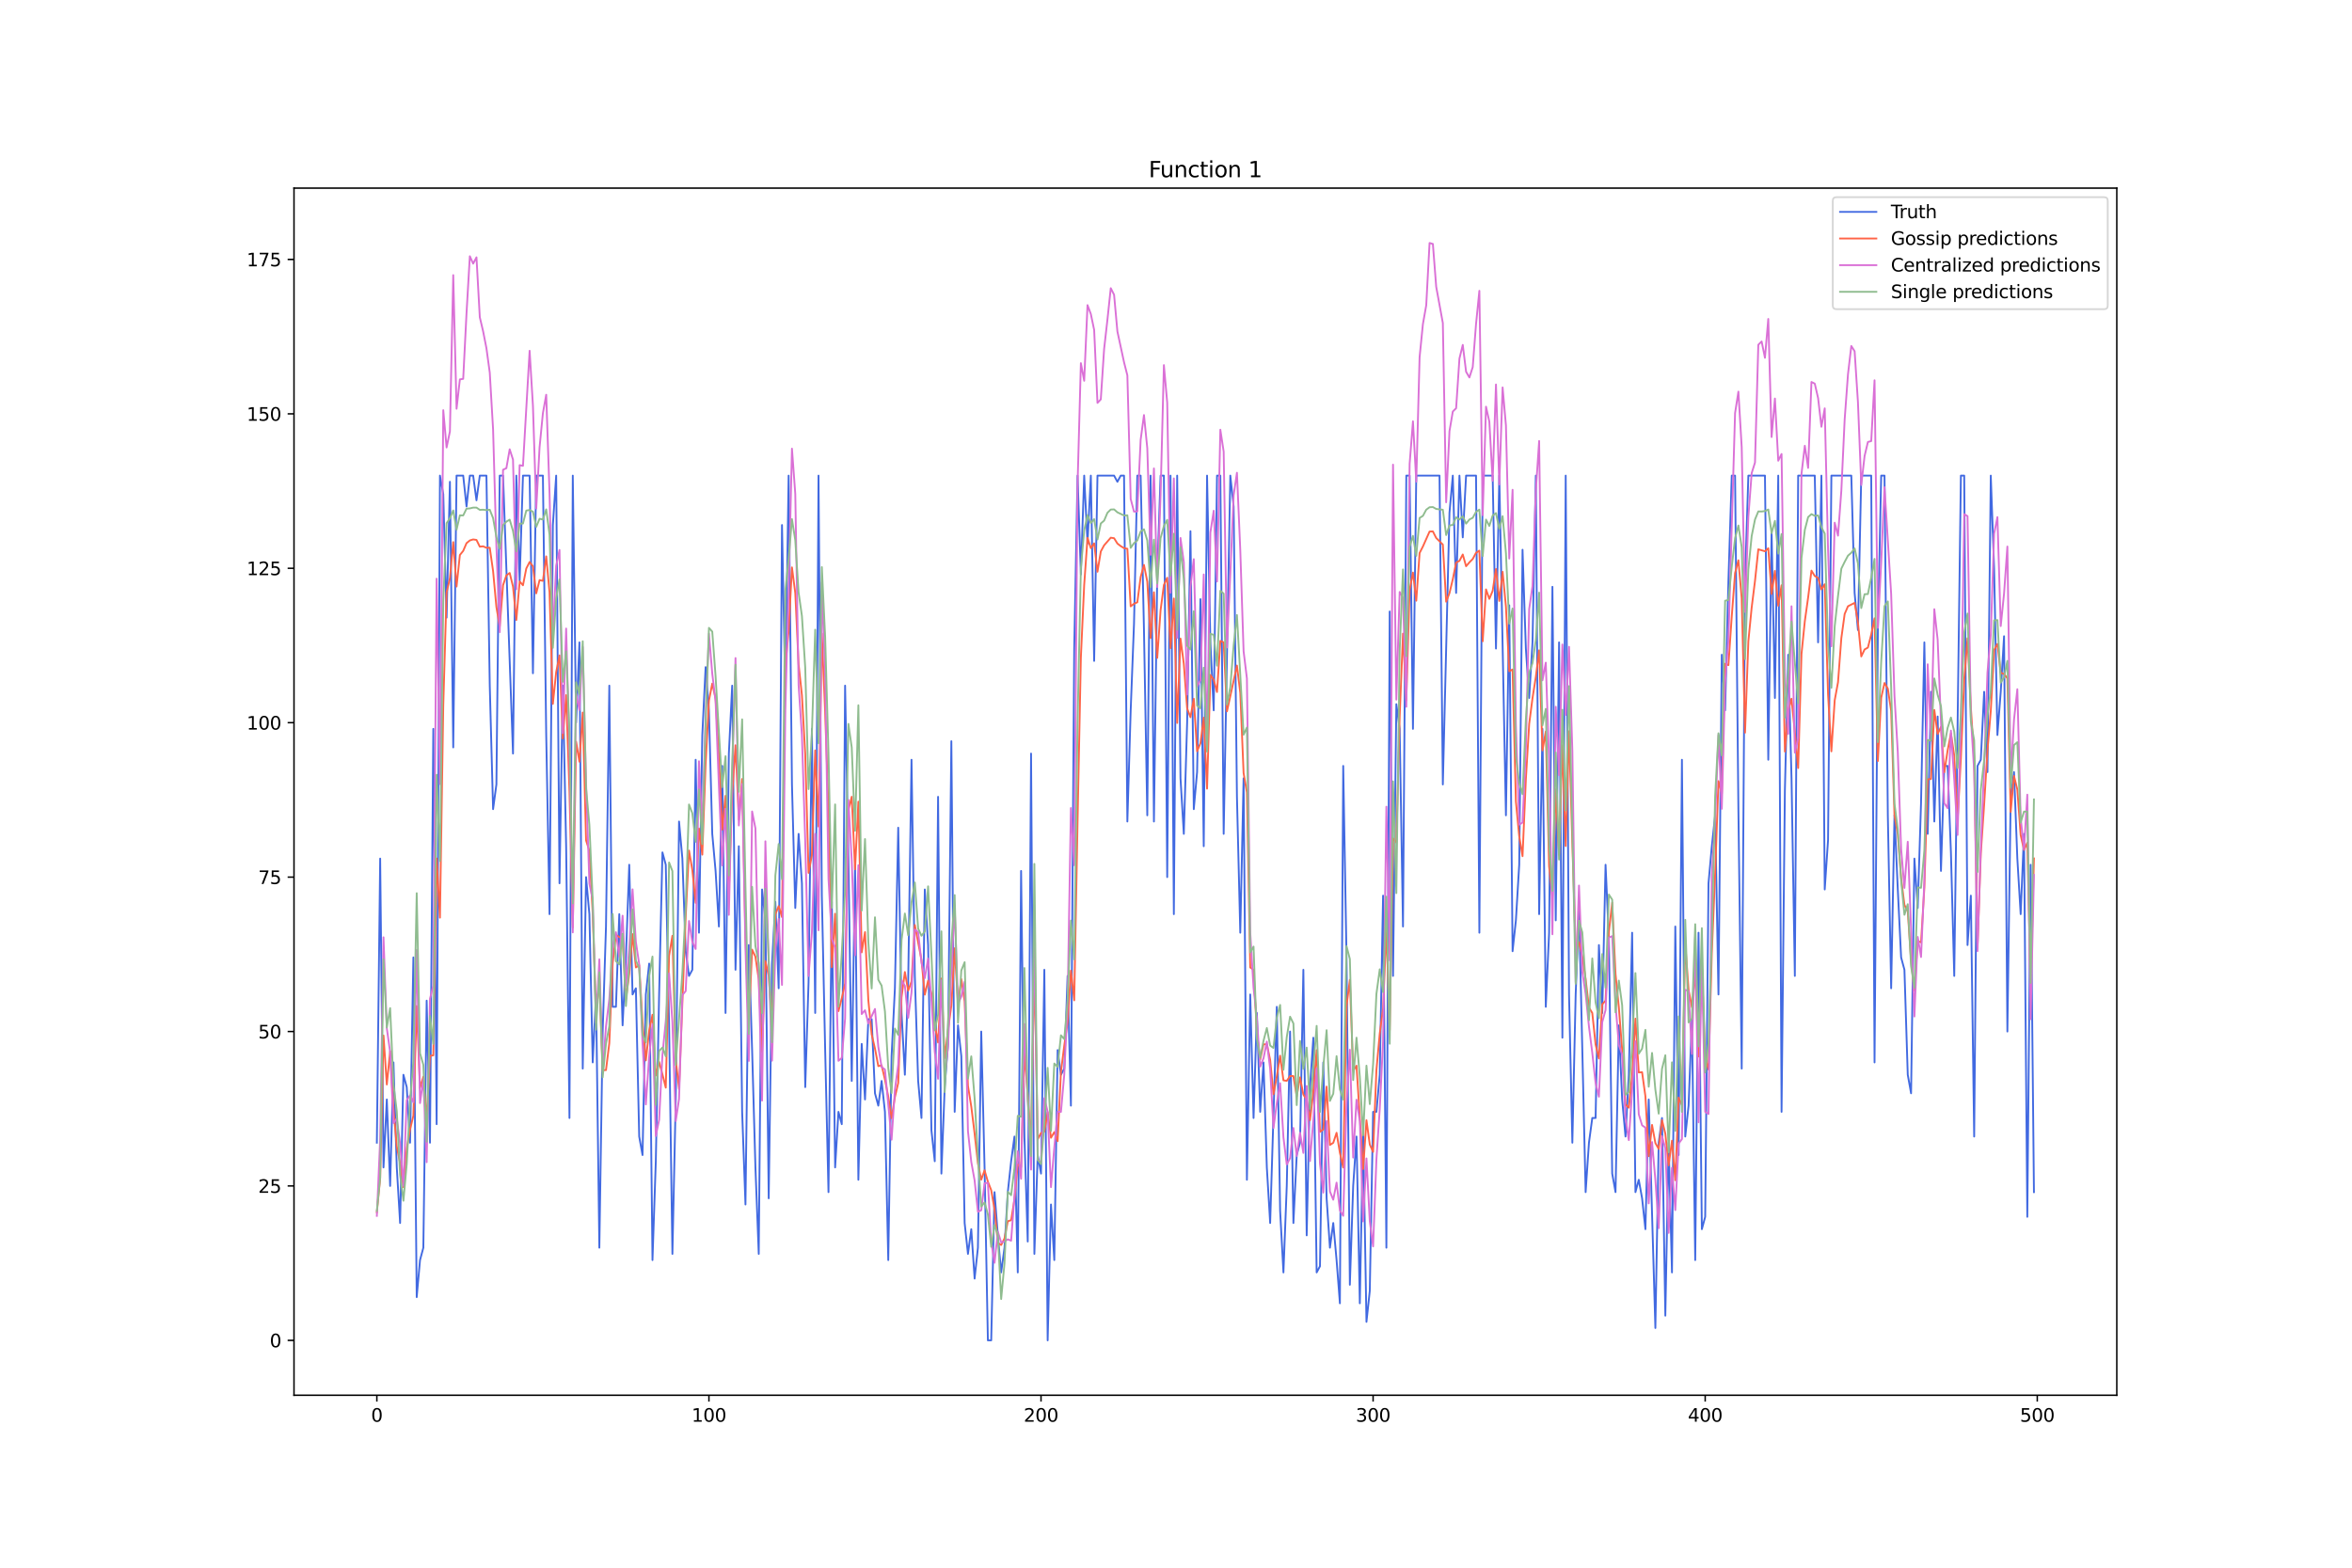 <?xml version="1.0" encoding="utf-8" standalone="no"?>
<!DOCTYPE svg PUBLIC "-//W3C//DTD SVG 1.1//EN"
  "http://www.w3.org/Graphics/SVG/1.1/DTD/svg11.dtd">
<svg xmlns:xlink="http://www.w3.org/1999/xlink" width="1296pt" height="864pt" viewBox="0 0 1296 864" xmlns="http://www.w3.org/2000/svg" version="1.1">
 <defs>
  <style type="text/css">*{stroke-linejoin: round; stroke-linecap: butt}</style>
 </defs>
 <g id="figure_1">
  <g id="patch_1">
   <path d="M 0 864 
L 1296 864 
L 1296 0 
L 0 0 
z
" style="fill: #ffffff"/>
  </g>
  <g id="axes_1">
   <g id="patch_2">
    <path d="M 162 768.96 
L 1166.4 768.96 
L 1166.4 103.68 
L 162 103.68 
z
" style="fill: #ffffff"/>
   </g>
   <g id="matplotlib.axis_1">
    <g id="xtick_1">
     <g id="line2d_1">
      <defs>
       <path id="mbcee544e98" d="M 0 0 
L 0 3.5 
" style="stroke: #000000; stroke-width: 0.8"/>
      </defs>
      <g>
       <use xlink:href="#mbcee544e98" x="207.655" y="768.96" style="stroke: #000000; stroke-width: 0.8"/>
      </g>
     </g>
     <g id="text_1">
      <!-- 0 -->
      <g transform="translate(204.473 783.558) scale(0.1 -0.1)">
       <defs>
        <path id="DejaVuSans-30" d="M 2034 4250 
Q 1547 4250 1301 3770 
Q 1056 3291 1056 2328 
Q 1056 1369 1301 889 
Q 1547 409 2034 409 
Q 2525 409 2770 889 
Q 3016 1369 3016 2328 
Q 3016 3291 2770 3770 
Q 2525 4250 2034 4250 
z
M 2034 4750 
Q 2819 4750 3233 4129 
Q 3647 3509 3647 2328 
Q 3647 1150 3233 529 
Q 2819 -91 2034 -91 
Q 1250 -91 836 529 
Q 422 1150 422 2328 
Q 422 3509 836 4129 
Q 1250 4750 2034 4750 
z
" transform="scale(0.016)"/>
       </defs>
       <use xlink:href="#DejaVuSans-30"/>
      </g>
     </g>
    </g>
    <g id="xtick_2">
     <g id="line2d_2">
      <g>
       <use xlink:href="#mbcee544e98" x="390.639" y="768.96" style="stroke: #000000; stroke-width: 0.8"/>
      </g>
     </g>
     <g id="text_2">
      <!-- 100 -->
      <g transform="translate(381.095 783.558) scale(0.1 -0.1)">
       <defs>
        <path id="DejaVuSans-31" d="M 794 531 
L 1825 531 
L 1825 4091 
L 703 3866 
L 703 4441 
L 1819 4666 
L 2450 4666 
L 2450 531 
L 3481 531 
L 3481 0 
L 794 0 
L 794 531 
z
" transform="scale(0.016)"/>
       </defs>
       <use xlink:href="#DejaVuSans-31"/>
       <use xlink:href="#DejaVuSans-30" x="63.623"/>
       <use xlink:href="#DejaVuSans-30" x="127.246"/>
      </g>
     </g>
    </g>
    <g id="xtick_3">
     <g id="line2d_3">
      <g>
       <use xlink:href="#mbcee544e98" x="573.623" y="768.96" style="stroke: #000000; stroke-width: 0.8"/>
      </g>
     </g>
     <g id="text_3">
      <!-- 200 -->
      <g transform="translate(564.079 783.558) scale(0.1 -0.1)">
       <defs>
        <path id="DejaVuSans-32" d="M 1228 531 
L 3431 531 
L 3431 0 
L 469 0 
L 469 531 
Q 828 903 1448 1529 
Q 2069 2156 2228 2338 
Q 2531 2678 2651 2914 
Q 2772 3150 2772 3378 
Q 2772 3750 2511 3984 
Q 2250 4219 1831 4219 
Q 1534 4219 1204 4116 
Q 875 4013 500 3803 
L 500 4441 
Q 881 4594 1212 4672 
Q 1544 4750 1819 4750 
Q 2544 4750 2975 4387 
Q 3406 4025 3406 3419 
Q 3406 3131 3298 2873 
Q 3191 2616 2906 2266 
Q 2828 2175 2409 1742 
Q 1991 1309 1228 531 
z
" transform="scale(0.016)"/>
       </defs>
       <use xlink:href="#DejaVuSans-32"/>
       <use xlink:href="#DejaVuSans-30" x="63.623"/>
       <use xlink:href="#DejaVuSans-30" x="127.246"/>
      </g>
     </g>
    </g>
    <g id="xtick_4">
     <g id="line2d_4">
      <g>
       <use xlink:href="#mbcee544e98" x="756.607" y="768.96" style="stroke: #000000; stroke-width: 0.8"/>
      </g>
     </g>
     <g id="text_4">
      <!-- 300 -->
      <g transform="translate(747.063 783.558) scale(0.1 -0.1)">
       <defs>
        <path id="DejaVuSans-33" d="M 2597 2516 
Q 3050 2419 3304 2112 
Q 3559 1806 3559 1356 
Q 3559 666 3084 287 
Q 2609 -91 1734 -91 
Q 1441 -91 1130 -33 
Q 819 25 488 141 
L 488 750 
Q 750 597 1062 519 
Q 1375 441 1716 441 
Q 2309 441 2620 675 
Q 2931 909 2931 1356 
Q 2931 1769 2642 2001 
Q 2353 2234 1838 2234 
L 1294 2234 
L 1294 2753 
L 1863 2753 
Q 2328 2753 2575 2939 
Q 2822 3125 2822 3475 
Q 2822 3834 2567 4026 
Q 2313 4219 1838 4219 
Q 1578 4219 1281 4162 
Q 984 4106 628 3988 
L 628 4550 
Q 988 4650 1302 4700 
Q 1616 4750 1894 4750 
Q 2613 4750 3031 4423 
Q 3450 4097 3450 3541 
Q 3450 3153 3228 2886 
Q 3006 2619 2597 2516 
z
" transform="scale(0.016)"/>
       </defs>
       <use xlink:href="#DejaVuSans-33"/>
       <use xlink:href="#DejaVuSans-30" x="63.623"/>
       <use xlink:href="#DejaVuSans-30" x="127.246"/>
      </g>
     </g>
    </g>
    <g id="xtick_5">
     <g id="line2d_5">
      <g>
       <use xlink:href="#mbcee544e98" x="939.591" y="768.96" style="stroke: #000000; stroke-width: 0.8"/>
      </g>
     </g>
     <g id="text_5">
      <!-- 400 -->
      <g transform="translate(930.047 783.558) scale(0.1 -0.1)">
       <defs>
        <path id="DejaVuSans-34" d="M 2419 4116 
L 825 1625 
L 2419 1625 
L 2419 4116 
z
M 2253 4666 
L 3047 4666 
L 3047 1625 
L 3713 1625 
L 3713 1100 
L 3047 1100 
L 3047 0 
L 2419 0 
L 2419 1100 
L 313 1100 
L 313 1709 
L 2253 4666 
z
" transform="scale(0.016)"/>
       </defs>
       <use xlink:href="#DejaVuSans-34"/>
       <use xlink:href="#DejaVuSans-30" x="63.623"/>
       <use xlink:href="#DejaVuSans-30" x="127.246"/>
      </g>
     </g>
    </g>
    <g id="xtick_6">
     <g id="line2d_6">
      <g>
       <use xlink:href="#mbcee544e98" x="1122.575" y="768.96" style="stroke: #000000; stroke-width: 0.8"/>
      </g>
     </g>
     <g id="text_6">
      <!-- 500 -->
      <g transform="translate(1113.032 783.558) scale(0.1 -0.1)">
       <defs>
        <path id="DejaVuSans-35" d="M 691 4666 
L 3169 4666 
L 3169 4134 
L 1269 4134 
L 1269 2991 
Q 1406 3038 1543 3061 
Q 1681 3084 1819 3084 
Q 2600 3084 3056 2656 
Q 3513 2228 3513 1497 
Q 3513 744 3044 326 
Q 2575 -91 1722 -91 
Q 1428 -91 1123 -41 
Q 819 9 494 109 
L 494 744 
Q 775 591 1075 516 
Q 1375 441 1709 441 
Q 2250 441 2565 725 
Q 2881 1009 2881 1497 
Q 2881 1984 2565 2268 
Q 2250 2553 1709 2553 
Q 1456 2553 1204 2497 
Q 953 2441 691 2322 
L 691 4666 
z
" transform="scale(0.016)"/>
       </defs>
       <use xlink:href="#DejaVuSans-35"/>
       <use xlink:href="#DejaVuSans-30" x="63.623"/>
       <use xlink:href="#DejaVuSans-30" x="127.246"/>
      </g>
     </g>
    </g>
   </g>
   <g id="matplotlib.axis_2">
    <g id="ytick_1">
     <g id="line2d_7">
      <defs>
       <path id="m4966ee6643" d="M 0 0 
L -3.5 0 
" style="stroke: #000000; stroke-width: 0.8"/>
      </defs>
      <g>
       <use xlink:href="#m4966ee6643" x="162" y="738.72" style="stroke: #000000; stroke-width: 0.8"/>
      </g>
     </g>
     <g id="text_7">
      <!-- 0 -->
      <g transform="translate(148.637 742.519) scale(0.1 -0.1)">
       <use xlink:href="#DejaVuSans-30"/>
      </g>
     </g>
    </g>
    <g id="ytick_2">
     <g id="line2d_8">
      <g>
       <use xlink:href="#m4966ee6643" x="162" y="653.613" style="stroke: #000000; stroke-width: 0.8"/>
      </g>
     </g>
     <g id="text_8">
      <!-- 25 -->
      <g transform="translate(142.275 657.413) scale(0.1 -0.1)">
       <use xlink:href="#DejaVuSans-32"/>
       <use xlink:href="#DejaVuSans-35" x="63.623"/>
      </g>
     </g>
    </g>
    <g id="ytick_3">
     <g id="line2d_9">
      <g>
       <use xlink:href="#m4966ee6643" x="162" y="568.507" style="stroke: #000000; stroke-width: 0.8"/>
      </g>
     </g>
     <g id="text_9">
      <!-- 50 -->
      <g transform="translate(142.275 572.306) scale(0.1 -0.1)">
       <use xlink:href="#DejaVuSans-35"/>
       <use xlink:href="#DejaVuSans-30" x="63.623"/>
      </g>
     </g>
    </g>
    <g id="ytick_4">
     <g id="line2d_10">
      <g>
       <use xlink:href="#m4966ee6643" x="162" y="483.4" style="stroke: #000000; stroke-width: 0.8"/>
      </g>
     </g>
     <g id="text_10">
      <!-- 75 -->
      <g transform="translate(142.275 487.199) scale(0.1 -0.1)">
       <defs>
        <path id="DejaVuSans-37" d="M 525 4666 
L 3525 4666 
L 3525 4397 
L 1831 0 
L 1172 0 
L 2766 4134 
L 525 4134 
L 525 4666 
z
" transform="scale(0.016)"/>
       </defs>
       <use xlink:href="#DejaVuSans-37"/>
       <use xlink:href="#DejaVuSans-35" x="63.623"/>
      </g>
     </g>
    </g>
    <g id="ytick_5">
     <g id="line2d_11">
      <g>
       <use xlink:href="#m4966ee6643" x="162" y="398.294" style="stroke: #000000; stroke-width: 0.8"/>
      </g>
     </g>
     <g id="text_11">
      <!-- 100 -->
      <g transform="translate(135.912 402.093) scale(0.1 -0.1)">
       <use xlink:href="#DejaVuSans-31"/>
       <use xlink:href="#DejaVuSans-30" x="63.623"/>
       <use xlink:href="#DejaVuSans-30" x="127.246"/>
      </g>
     </g>
    </g>
    <g id="ytick_6">
     <g id="line2d_12">
      <g>
       <use xlink:href="#m4966ee6643" x="162" y="313.187" style="stroke: #000000; stroke-width: 0.8"/>
      </g>
     </g>
     <g id="text_12">
      <!-- 125 -->
      <g transform="translate(135.912 316.986) scale(0.1 -0.1)">
       <use xlink:href="#DejaVuSans-31"/>
       <use xlink:href="#DejaVuSans-32" x="63.623"/>
       <use xlink:href="#DejaVuSans-35" x="127.246"/>
      </g>
     </g>
    </g>
    <g id="ytick_7">
     <g id="line2d_13">
      <g>
       <use xlink:href="#m4966ee6643" x="162" y="228.08" style="stroke: #000000; stroke-width: 0.8"/>
      </g>
     </g>
     <g id="text_13">
      <!-- 150 -->
      <g transform="translate(135.912 231.88) scale(0.1 -0.1)">
       <use xlink:href="#DejaVuSans-31"/>
       <use xlink:href="#DejaVuSans-35" x="63.623"/>
       <use xlink:href="#DejaVuSans-30" x="127.246"/>
      </g>
     </g>
    </g>
    <g id="ytick_8">
     <g id="line2d_14">
      <g>
       <use xlink:href="#m4966ee6643" x="162" y="142.974" style="stroke: #000000; stroke-width: 0.8"/>
      </g>
     </g>
     <g id="text_14">
      <!-- 175 -->
      <g transform="translate(135.912 146.773) scale(0.1 -0.1)">
       <use xlink:href="#DejaVuSans-31"/>
       <use xlink:href="#DejaVuSans-37" x="63.623"/>
       <use xlink:href="#DejaVuSans-35" x="127.246"/>
      </g>
     </g>
    </g>
   </g>
   <g id="line2d_15">
    <path d="M 207.655 629.784 
L 209.484 473.187 
L 211.314 643.401 
L 213.144 605.954 
L 214.974 653.613 
L 216.804 585.528 
L 218.634 643.401 
L 220.463 674.039 
L 222.293 592.337 
L 224.123 599.145 
L 225.953 629.784 
L 227.783 527.656 
L 229.613 714.89 
L 231.442 694.465 
L 233.272 687.656 
L 235.102 551.485 
L 236.932 629.784 
L 238.762 401.698 
L 240.592 619.571 
L 242.422 262.123 
L 244.251 272.336 
L 246.081 340.421 
L 247.911 265.527 
L 249.741 411.911 
L 251.571 262.123 
L 255.23 262.123 
L 257.06 279.144 
L 258.89 262.123 
L 260.72 262.123 
L 262.55 275.74 
L 264.38 262.123 
L 268.039 262.123 
L 269.869 377.868 
L 271.699 445.953 
L 273.529 432.336 
L 275.359 262.123 
L 277.189 262.123 
L 282.678 415.315 
L 284.508 262.123 
L 286.338 319.995 
L 288.168 262.123 
L 291.827 262.123 
L 293.657 371.059 
L 295.487 262.123 
L 299.147 262.123 
L 300.976 405.102 
L 302.806 503.826 
L 304.636 289.357 
L 306.466 262.123 
L 308.296 486.804 
L 310.126 377.868 
L 311.956 466.379 
L 313.785 616.166 
L 315.615 262.123 
L 317.445 398.294 
L 319.275 354.038 
L 321.105 588.932 
L 322.935 483.4 
L 324.764 503.826 
L 326.594 585.528 
L 328.424 548.081 
L 330.254 687.656 
L 332.084 568.507 
L 333.914 510.634 
L 335.743 377.868 
L 337.573 554.89 
L 339.403 554.89 
L 341.233 503.826 
L 343.063 565.103 
L 344.893 527.656 
L 346.723 476.592 
L 348.552 548.081 
L 350.382 544.677 
L 352.212 626.379 
L 354.042 636.592 
L 355.872 548.081 
L 357.702 531.06 
L 359.531 694.465 
L 361.361 639.996 
L 363.191 548.081 
L 365.021 469.783 
L 366.851 476.592 
L 368.681 565.103 
L 370.51 691.06 
L 372.34 605.954 
L 374.17 452.762 
L 376 473.187 
L 377.83 524.251 
L 379.66 537.868 
L 381.489 534.464 
L 383.319 418.719 
L 385.149 514.039 
L 386.979 405.102 
L 388.809 367.655 
L 390.639 391.485 
L 392.469 459.57 
L 394.298 479.996 
L 396.128 510.634 
L 397.958 422.123 
L 399.788 558.294 
L 401.618 415.315 
L 403.448 377.868 
L 405.277 534.464 
L 407.107 466.379 
L 408.937 612.762 
L 410.767 663.826 
L 412.597 520.847 
L 414.427 578.72 
L 416.256 643.401 
L 418.086 691.06 
L 419.916 490.209 
L 421.746 507.23 
L 423.576 660.422 
L 425.406 531.06 
L 427.236 497.017 
L 429.065 544.677 
L 430.895 289.357 
L 432.725 381.272 
L 434.555 262.123 
L 436.385 432.336 
L 438.215 500.421 
L 440.044 459.57 
L 441.874 486.804 
L 443.704 599.145 
L 445.534 541.273 
L 447.364 401.698 
L 449.194 558.294 
L 451.023 262.123 
L 452.853 493.613 
L 454.683 578.72 
L 456.513 657.018 
L 458.343 497.017 
L 460.173 643.401 
L 462.003 612.762 
L 463.832 619.571 
L 465.662 377.868 
L 467.492 473.187 
L 469.322 595.741 
L 471.152 476.592 
L 472.982 650.209 
L 474.811 575.315 
L 476.641 605.954 
L 478.471 561.698 
L 480.301 561.698 
L 482.131 602.549 
L 483.961 609.358 
L 485.79 595.741 
L 487.62 612.762 
L 489.45 694.465 
L 491.28 582.124 
L 493.11 544.677 
L 494.94 456.166 
L 496.77 558.294 
L 498.599 592.337 
L 500.429 541.273 
L 502.259 418.719 
L 504.089 537.868 
L 505.919 595.741 
L 507.749 616.166 
L 509.578 490.209 
L 511.408 520.847 
L 513.238 622.975 
L 515.068 639.996 
L 516.898 439.145 
L 518.728 646.805 
L 520.557 599.145 
L 522.387 575.315 
L 524.217 408.506 
L 526.047 612.762 
L 527.877 565.103 
L 529.707 582.124 
L 531.536 674.039 
L 533.366 691.06 
L 535.196 677.443 
L 537.026 704.677 
L 538.856 687.656 
L 540.686 568.507 
L 542.516 643.401 
L 544.345 738.72 
L 546.175 738.72 
L 548.005 657.018 
L 549.835 680.848 
L 551.665 701.273 
L 553.495 687.656 
L 555.324 657.018 
L 557.154 639.996 
L 558.984 626.379 
L 560.814 701.273 
L 562.644 479.996 
L 564.474 626.379 
L 566.303 684.252 
L 568.133 415.315 
L 569.963 691.06 
L 571.793 636.592 
L 573.623 646.805 
L 575.453 534.464 
L 577.283 738.72 
L 579.112 663.826 
L 580.942 694.465 
L 582.772 578.72 
L 584.602 592.337 
L 586.432 588.932 
L 588.262 537.868 
L 590.091 609.358 
L 591.921 357.442 
L 593.751 262.123 
L 595.581 316.591 
L 597.411 262.123 
L 599.241 299.57 
L 601.07 262.123 
L 602.9 364.251 
L 604.73 262.123 
L 613.879 262.123 
L 615.709 265.527 
L 617.539 262.123 
L 619.369 262.123 
L 621.199 452.762 
L 623.029 391.485 
L 624.858 343.825 
L 626.688 262.123 
L 628.518 262.123 
L 630.348 347.23 
L 632.178 449.358 
L 634.008 262.123 
L 635.837 452.762 
L 637.667 316.591 
L 639.497 262.123 
L 641.327 262.123 
L 643.157 483.4 
L 644.987 262.123 
L 646.817 503.826 
L 648.646 262.123 
L 650.476 428.932 
L 652.306 459.57 
L 654.136 398.294 
L 655.966 292.761 
L 657.796 445.953 
L 659.625 425.528 
L 661.455 330.208 
L 663.285 466.379 
L 665.115 262.123 
L 666.945 354.038 
L 668.775 391.485 
L 670.604 262.123 
L 672.434 262.123 
L 674.264 459.57 
L 677.924 262.123 
L 679.754 279.144 
L 681.583 439.145 
L 683.413 514.039 
L 685.243 428.932 
L 687.073 650.209 
L 688.903 548.081 
L 690.733 616.166 
L 692.563 558.294 
L 694.392 612.762 
L 696.222 585.528 
L 698.052 643.401 
L 699.882 674.039 
L 703.542 554.89 
L 705.371 667.23 
L 707.201 701.273 
L 709.031 653.613 
L 710.861 568.507 
L 712.691 674.039 
L 714.521 636.592 
L 716.35 629.784 
L 718.18 534.464 
L 720.01 680.848 
L 721.84 599.145 
L 723.67 571.911 
L 725.5 701.273 
L 727.33 697.869 
L 729.159 585.528 
L 730.989 660.422 
L 732.819 687.656 
L 734.649 674.039 
L 736.479 694.465 
L 738.309 718.294 
L 740.138 422.123 
L 741.968 527.656 
L 743.798 708.082 
L 745.628 653.613 
L 747.458 626.379 
L 749.288 718.294 
L 751.117 622.975 
L 752.947 728.507 
L 754.777 711.486 
L 756.607 612.762 
L 758.437 612.762 
L 760.267 592.337 
L 762.097 493.613 
L 763.926 687.656 
L 765.756 337.017 
L 767.586 537.868 
L 769.416 388.081 
L 771.246 401.698 
L 773.076 510.634 
L 774.905 262.123 
L 776.735 262.123 
L 778.565 401.698 
L 780.395 262.123 
L 793.204 262.123 
L 795.034 432.336 
L 798.693 282.549 
L 800.523 262.123 
L 802.353 326.804 
L 804.183 262.123 
L 806.013 296.166 
L 807.843 262.123 
L 813.332 262.123 
L 815.162 514.039 
L 816.992 262.123 
L 822.481 262.123 
L 824.311 357.442 
L 826.141 262.123 
L 829.801 449.358 
L 831.63 333.613 
L 833.46 524.251 
L 835.29 507.23 
L 837.12 476.592 
L 838.95 302.974 
L 840.78 357.442 
L 842.61 384.677 
L 844.439 354.038 
L 846.269 262.123 
L 848.099 503.826 
L 849.929 401.698 
L 851.759 554.89 
L 853.589 514.039 
L 855.418 323.4 
L 857.248 507.23 
L 859.078 354.038 
L 860.908 571.911 
L 862.738 262.123 
L 864.568 548.081 
L 866.397 629.784 
L 868.227 548.081 
L 870.057 500.421 
L 873.717 657.018 
L 875.547 629.784 
L 877.377 616.166 
L 879.206 616.166 
L 881.036 520.847 
L 882.866 558.294 
L 884.696 476.592 
L 886.526 517.443 
L 888.356 646.805 
L 890.185 657.018 
L 892.015 565.103 
L 893.845 605.954 
L 895.675 626.379 
L 897.505 592.337 
L 899.335 514.039 
L 901.164 657.018 
L 902.994 650.209 
L 904.824 660.422 
L 906.654 677.443 
L 908.484 605.954 
L 912.144 731.911 
L 913.973 629.784 
L 915.803 616.166 
L 917.633 725.103 
L 919.463 629.784 
L 921.293 701.273 
L 923.123 510.634 
L 924.952 636.592 
L 926.782 418.719 
L 928.612 626.379 
L 930.442 609.358 
L 932.272 561.698 
L 934.102 694.465 
L 935.931 514.039 
L 937.761 677.443 
L 939.591 670.635 
L 941.421 486.804 
L 943.251 466.379 
L 945.081 449.358 
L 946.911 548.081 
L 948.74 360.847 
L 950.57 391.485 
L 952.4 319.995 
L 954.23 262.123 
L 956.06 262.123 
L 957.89 445.953 
L 959.719 588.932 
L 961.549 319.995 
L 963.379 262.123 
L 972.528 262.123 
L 974.358 418.719 
L 976.188 292.761 
L 978.018 384.677 
L 979.848 262.123 
L 981.678 612.762 
L 983.507 435.74 
L 985.337 360.847 
L 987.167 428.932 
L 988.997 537.868 
L 990.827 262.123 
L 999.976 262.123 
L 1001.806 354.038 
L 1003.636 262.123 
L 1005.465 490.209 
L 1007.295 462.975 
L 1009.125 262.123 
L 1020.104 262.123 
L 1021.934 326.804 
L 1023.764 347.23 
L 1025.594 262.123 
L 1031.083 262.123 
L 1032.913 585.528 
L 1034.743 347.23 
L 1036.573 262.123 
L 1038.403 262.123 
L 1040.232 449.358 
L 1042.062 544.677 
L 1043.892 449.358 
L 1045.722 490.209 
L 1047.552 527.656 
L 1049.382 534.464 
L 1051.211 592.337 
L 1053.041 602.549 
L 1054.871 473.187 
L 1056.701 500.421 
L 1058.531 442.549 
L 1060.361 354.038 
L 1062.191 459.57 
L 1064.02 381.272 
L 1065.85 452.762 
L 1067.68 394.889 
L 1069.51 479.996 
L 1071.34 422.123 
L 1073.17 422.123 
L 1074.999 469.783 
L 1076.829 537.868 
L 1080.489 262.123 
L 1082.319 262.123 
L 1084.149 520.847 
L 1085.978 493.613 
L 1087.808 626.379 
L 1089.638 422.123 
L 1091.468 418.719 
L 1093.298 381.272 
L 1095.128 425.528 
L 1096.958 262.123 
L 1098.787 313.187 
L 1100.617 405.102 
L 1102.447 381.272 
L 1104.277 350.634 
L 1106.107 568.507 
L 1107.937 439.145 
L 1109.766 425.528 
L 1111.596 473.187 
L 1113.426 503.826 
L 1115.256 459.57 
L 1117.086 670.635 
L 1118.916 476.592 
L 1120.745 657.018 
L 1120.745 657.018 
" clip-path="url(#pd84dd62748)" style="fill: none; stroke: #4169e1; stroke-linecap: square"/>
   </g>
   <g id="line2d_16">
    <path d="M 207.655 668.149 
L 209.484 649.466 
L 211.314 570.703 
L 213.144 597.7 
L 214.974 579.344 
L 216.804 611.217 
L 218.634 631.881 
L 220.463 640.974 
L 222.293 654.236 
L 224.123 632.986 
L 225.953 622.437 
L 227.783 614.896 
L 229.613 554.434 
L 231.442 599.582 
L 233.272 593.392 
L 235.102 617.305 
L 236.932 581.888 
L 238.762 581.646 
L 240.592 473.084 
L 242.422 505.738 
L 244.251 388.706 
L 246.081 326.433 
L 247.911 318.735 
L 249.741 298.758 
L 251.571 323.268 
L 253.401 305.88 
L 255.23 303.61 
L 257.06 299.362 
L 258.89 297.853 
L 260.72 297.297 
L 262.55 297.567 
L 264.38 301.289 
L 266.209 301.095 
L 268.039 301.902 
L 269.869 301.849 
L 271.699 314.742 
L 273.529 334.588 
L 275.359 345.313 
L 277.189 322.521 
L 279.018 317.113 
L 280.848 315.778 
L 282.678 323.265 
L 284.508 341.703 
L 286.338 320.435 
L 288.168 322.568 
L 289.997 313.309 
L 291.827 309.714 
L 293.657 312.139 
L 295.487 327.019 
L 297.317 319.709 
L 299.147 320.139 
L 300.976 306.629 
L 302.806 326.444 
L 304.636 387.937 
L 306.466 370.389 
L 308.296 361.211 
L 310.126 407.026 
L 311.956 383.105 
L 313.785 436.232 
L 315.615 511.203 
L 317.445 408.768 
L 319.275 419.77 
L 321.105 392.699 
L 322.935 463.18 
L 324.764 468.888 
L 326.594 503.425 
L 328.424 558.055 
L 330.254 541.13 
L 332.084 589.802 
L 333.914 589.754 
L 335.743 574.926 
L 337.573 530.956 
L 339.403 515.203 
L 341.233 516.429 
L 343.063 517.388 
L 344.893 550.76 
L 346.723 536.757 
L 348.552 514.819 
L 350.382 533.195 
L 352.212 531.969 
L 354.042 563.097 
L 355.872 584.427 
L 357.702 567.95 
L 359.531 559.247 
L 361.361 592.766 
L 363.191 585.257 
L 365.021 592.103 
L 366.851 599.432 
L 368.681 526.773 
L 370.51 515.726 
L 372.34 583.748 
L 374.17 600.252 
L 377.83 505.168 
L 379.66 468.757 
L 381.489 479.463 
L 383.319 497.601 
L 385.149 456.617 
L 386.979 471.009 
L 388.809 420.975 
L 390.639 386.106 
L 392.469 376.738 
L 394.298 384.959 
L 396.128 416.002 
L 397.958 457.233 
L 399.788 438.58 
L 401.618 491.57 
L 403.448 438.008 
L 405.277 410.72 
L 407.107 451.664 
L 408.937 429.308 
L 410.767 516.444 
L 412.597 564.189 
L 414.427 523.355 
L 416.256 527.285 
L 418.086 539.898 
L 419.916 579.792 
L 421.746 529.738 
L 423.576 537.738 
L 425.406 563.882 
L 427.236 503.934 
L 429.065 499.377 
L 430.895 505.409 
L 432.725 367.147 
L 434.555 347.82 
L 436.385 312.701 
L 438.215 326.837 
L 440.044 366.137 
L 441.874 383.162 
L 443.704 415.614 
L 445.534 481.068 
L 447.364 471.317 
L 449.194 413.575 
L 451.023 455.538 
L 452.853 349.145 
L 454.683 392.813 
L 456.513 446.172 
L 458.343 533.041 
L 460.173 503.584 
L 462.003 557.293 
L 463.832 550.183 
L 465.662 542.012 
L 467.492 446.404 
L 469.322 439.117 
L 471.152 479.114 
L 472.982 441.825 
L 474.811 524.909 
L 476.641 513.715 
L 478.471 551.23 
L 480.301 570.061 
L 482.131 577.898 
L 483.961 587.582 
L 485.79 587.128 
L 487.62 594.976 
L 489.45 604.386 
L 491.28 616.262 
L 493.11 604.686 
L 494.94 596.826 
L 496.77 549.539 
L 498.599 535.688 
L 500.429 546.009 
L 502.259 540.915 
L 504.089 509.794 
L 507.749 528.998 
L 509.578 548.192 
L 511.408 540.46 
L 513.238 547.472 
L 515.068 564.9 
L 516.898 574.561 
L 518.728 539.278 
L 520.557 583.151 
L 522.387 567.758 
L 524.217 554.166 
L 526.047 522.605 
L 527.877 553.295 
L 529.707 539.629 
L 531.536 551.922 
L 533.366 598.429 
L 535.196 609.895 
L 537.026 624.706 
L 538.856 641.159 
L 540.686 650.138 
L 542.516 644.99 
L 544.345 651.249 
L 546.175 655.935 
L 548.005 666.46 
L 549.835 685.038 
L 551.665 686.16 
L 553.495 682.564 
L 555.324 673.043 
L 557.154 672.504 
L 558.984 660.992 
L 560.814 641.689 
L 562.644 643.185 
L 564.474 579.812 
L 566.303 603.868 
L 568.133 629.414 
L 569.963 531.34 
L 571.793 627.963 
L 573.623 624.378 
L 575.453 623.706 
L 577.283 612.942 
L 579.112 627.065 
L 580.942 623.946 
L 582.772 628.946 
L 584.602 590.697 
L 586.432 576.221 
L 588.262 563.488 
L 590.091 534.945 
L 591.921 551.319 
L 593.751 453.154 
L 595.581 362.377 
L 597.411 322.389 
L 599.241 296.406 
L 601.07 302.082 
L 602.9 299.45 
L 604.73 315.111 
L 606.56 303.927 
L 608.39 300.549 
L 612.05 296.339 
L 613.879 296.614 
L 615.709 299.555 
L 617.539 300.979 
L 619.369 302.087 
L 621.199 302.43 
L 623.029 334.179 
L 624.858 332.747 
L 626.688 331.958 
L 628.518 318.015 
L 630.348 311.348 
L 632.178 320.551 
L 634.008 351.655 
L 635.837 326.409 
L 637.667 362.59 
L 639.497 336.366 
L 641.327 322.406 
L 643.157 318.416 
L 644.987 357.216 
L 646.817 329.838 
L 648.646 398.454 
L 650.476 351.943 
L 652.306 365.811 
L 654.136 390.447 
L 655.966 395.286 
L 657.796 385.112 
L 659.625 414.065 
L 661.455 409.675 
L 663.285 395.547 
L 665.115 434.662 
L 666.945 371.959 
L 668.775 374.645 
L 670.604 381.4 
L 672.434 353.224 
L 674.264 354.018 
L 676.094 392.049 
L 681.583 366.798 
L 683.413 381.802 
L 685.243 426.033 
L 687.073 436.731 
L 688.903 533.199 
L 690.733 534.466 
L 692.563 568.866 
L 694.392 583.867 
L 696.222 575.555 
L 698.052 575.534 
L 699.882 584.138 
L 701.712 603.076 
L 703.542 593.218 
L 705.371 581.815 
L 707.201 595.411 
L 709.031 595.68 
L 710.861 593.015 
L 712.691 593.05 
L 714.521 604.189 
L 716.35 593.768 
L 718.18 603.253 
L 720.01 606.134 
L 721.84 617.387 
L 723.67 601.803 
L 725.5 578.766 
L 727.33 623.82 
L 729.159 622.491 
L 730.989 598.855 
L 732.819 631.027 
L 734.649 629.845 
L 736.479 624.31 
L 738.309 635.301 
L 740.138 643.473 
L 741.968 554.459 
L 743.798 540.018 
L 745.628 590.141 
L 747.458 587.346 
L 751.117 644.303 
L 752.947 617.399 
L 754.777 630.789 
L 756.607 634.865 
L 758.437 589.721 
L 760.267 569.65 
L 762.097 555.849 
L 763.926 511.904 
L 765.756 567.81 
L 767.586 462.063 
L 769.416 464.358 
L 771.246 395.039 
L 773.076 349.201 
L 774.905 385.965 
L 776.735 325.008 
L 778.565 315.553 
L 780.395 331.07 
L 782.225 304.786 
L 784.055 301.176 
L 787.714 292.953 
L 789.544 292.882 
L 791.374 296.495 
L 795.034 300.132 
L 796.864 331.62 
L 798.693 326.88 
L 800.523 319.23 
L 802.353 310.021 
L 804.183 309.122 
L 806.013 305.583 
L 807.843 312.071 
L 809.672 309.932 
L 811.502 308.071 
L 813.332 304.663 
L 815.162 303.461 
L 816.992 353.442 
L 818.822 324.834 
L 820.651 330.053 
L 822.481 325.647 
L 824.311 313.575 
L 826.141 331.213 
L 827.971 315.128 
L 829.801 334.346 
L 831.63 369.918 
L 833.46 368.98 
L 835.29 441.754 
L 837.12 460.911 
L 838.95 471.868 
L 840.78 429.57 
L 842.61 398.991 
L 844.439 384.8 
L 846.269 373.088 
L 848.099 358.378 
L 849.929 413.565 
L 851.759 403.162 
L 853.589 477.499 
L 855.418 494.516 
L 857.248 435.032 
L 859.078 471.07 
L 860.908 410.683 
L 862.738 466.297 
L 864.568 402.977 
L 866.397 465.053 
L 868.227 522.569 
L 870.057 519.28 
L 871.887 527.252 
L 873.717 539.522 
L 875.547 555.255 
L 877.377 558.293 
L 879.206 575.629 
L 881.036 583.36 
L 882.866 553.489 
L 884.696 551.486 
L 886.526 513.494 
L 888.356 497.466 
L 890.185 536.909 
L 892.015 555.205 
L 893.845 578.664 
L 895.675 608.765 
L 897.505 610.502 
L 899.335 593.068 
L 901.164 561.397 
L 902.994 591.059 
L 904.824 590.93 
L 906.654 604.21 
L 908.484 637.22 
L 910.314 619.981 
L 912.144 629.967 
L 913.973 633.24 
L 915.803 617.325 
L 917.633 624.787 
L 919.463 642.261 
L 921.293 628.672 
L 923.123 650.48 
L 924.952 604.939 
L 926.782 609.073 
L 928.612 520.045 
L 930.442 545.586 
L 932.272 555.107 
L 934.102 535.858 
L 935.931 582.295 
L 937.761 532.312 
L 939.591 583.08 
L 941.421 589.428 
L 943.251 524.962 
L 945.081 481.343 
L 946.911 430.491 
L 948.74 437.25 
L 950.57 365.817 
L 952.4 366.59 
L 954.23 339.712 
L 956.06 315.807 
L 957.89 308.782 
L 959.719 329.698 
L 961.549 403.802 
L 963.379 353.447 
L 965.209 334.836 
L 967.039 320.155 
L 968.869 302.755 
L 972.528 303.821 
L 974.358 302.166 
L 976.188 327.317 
L 978.018 314.652 
L 979.848 333.832 
L 981.678 322.545 
L 983.507 414.207 
L 985.337 391.653 
L 987.167 385.065 
L 988.997 403.549 
L 990.827 423.295 
L 992.657 360.436 
L 994.486 342.415 
L 996.316 329.294 
L 998.146 314.483 
L 999.976 317.45 
L 1001.806 318.536 
L 1003.636 324.82 
L 1005.465 321.984 
L 1007.295 382.773 
L 1009.125 414.097 
L 1010.955 385.976 
L 1012.785 375.985 
L 1014.615 351.708 
L 1016.444 338.39 
L 1018.274 334.123 
L 1021.934 332.262 
L 1023.764 342.931 
L 1025.594 361.789 
L 1027.424 357.943 
L 1029.253 356.905 
L 1031.083 349.696 
L 1032.913 340.759 
L 1034.743 419.412 
L 1036.573 384.551 
L 1038.403 376.415 
L 1040.232 379.529 
L 1042.062 391.778 
L 1043.892 449.26 
L 1045.722 459.905 
L 1047.552 483.92 
L 1049.382 498.728 
L 1051.211 502.309 
L 1053.041 529.249 
L 1054.871 545.945 
L 1056.701 518.57 
L 1058.531 519.391 
L 1060.361 489.294 
L 1062.191 429.502 
L 1064.02 429.308 
L 1065.85 391.268 
L 1067.68 404.51 
L 1069.51 400.595 
L 1071.34 425.636 
L 1073.17 413.662 
L 1074.999 404.201 
L 1076.829 416.488 
L 1078.659 452.233 
L 1080.489 417.983 
L 1082.319 374.742 
L 1084.149 351.745 
L 1085.978 389.865 
L 1087.808 417.72 
L 1089.638 522.18 
L 1091.468 470.337 
L 1093.298 443.525 
L 1095.128 413.787 
L 1096.958 391.848 
L 1098.787 358.258 
L 1100.617 354.905 
L 1102.447 370.846 
L 1104.277 371.459 
L 1106.107 373.831 
L 1107.937 447.492 
L 1109.766 427.669 
L 1111.596 435.14 
L 1113.426 460.246 
L 1115.256 468.44 
L 1117.086 464.462 
L 1118.916 545.081 
L 1120.745 473.111 
L 1120.745 473.111 
" clip-path="url(#pd84dd62748)" style="fill: none; stroke: #ff6347; stroke-linecap: square"/>
   </g>
   <g id="line2d_17">
    <path d="M 207.655 670.099 
L 209.484 627.853 
L 211.314 516.56 
L 213.144 566.684 
L 214.974 579.845 
L 216.804 618.989 
L 218.634 616.454 
L 220.463 630.276 
L 222.293 653.549 
L 224.123 606.347 
L 225.953 603.692 
L 227.783 607.48 
L 229.613 523.545 
L 231.442 607.949 
L 233.272 594.699 
L 235.102 640.542 
L 236.932 550.415 
L 238.762 543.161 
L 240.592 318.914 
L 242.422 432.124 
L 244.251 226.058 
L 246.081 246.613 
L 247.911 237.814 
L 249.741 151.624 
L 251.571 225.277 
L 253.401 209.09 
L 255.23 208.802 
L 257.06 172.678 
L 258.89 141.225 
L 260.72 145.298 
L 262.55 141.816 
L 264.38 174.834 
L 266.209 182.611 
L 268.039 191.936 
L 269.869 205.359 
L 271.699 236.65 
L 273.529 301.088 
L 275.359 348.415 
L 277.189 258.894 
L 279.018 258.039 
L 280.848 247.619 
L 282.678 253.312 
L 284.508 324.734 
L 286.338 256.346 
L 288.168 256.74 
L 291.827 193.317 
L 293.657 223.612 
L 295.487 280.254 
L 297.317 246.47 
L 299.147 227.718 
L 300.976 217.552 
L 302.806 271.87 
L 304.636 349.925 
L 306.466 311.796 
L 308.296 303.087 
L 310.126 404.017 
L 311.956 346.412 
L 313.785 413.508 
L 315.615 513.878 
L 317.445 382.319 
L 319.275 391.374 
L 321.105 356.547 
L 322.935 431.419 
L 324.764 486.979 
L 326.594 495.871 
L 328.424 563.781 
L 330.254 528.719 
L 332.084 590.499 
L 333.914 565.708 
L 335.743 550.646 
L 337.573 521.961 
L 339.403 513.767 
L 341.233 527.324 
L 343.063 504.665 
L 344.893 543.513 
L 346.723 522.871 
L 348.552 490.139 
L 350.382 519.14 
L 352.212 531.408 
L 354.042 574.82 
L 355.872 608.703 
L 357.702 582.327 
L 359.531 564.544 
L 361.361 626.089 
L 363.191 617.198 
L 365.021 581.315 
L 366.851 562.722 
L 368.681 536.403 
L 370.51 563.194 
L 372.34 617.894 
L 374.17 605.652 
L 376 548.396 
L 377.83 546.217 
L 379.66 507.571 
L 381.489 519.128 
L 383.319 523.004 
L 385.149 419.526 
L 386.979 456.369 
L 388.809 395.785 
L 390.639 349.236 
L 392.469 371.248 
L 394.298 386.372 
L 396.128 433.304 
L 397.958 476.962 
L 399.788 445.739 
L 401.618 504.211 
L 403.448 428.38 
L 405.277 362.678 
L 407.107 454.944 
L 408.937 432.077 
L 410.767 522.367 
L 412.597 584.719 
L 414.427 447.228 
L 416.256 456.537 
L 418.086 539.938 
L 419.916 606.574 
L 421.746 463.646 
L 423.576 531.944 
L 425.406 584.583 
L 427.236 523.944 
L 429.065 506.459 
L 430.895 542.832 
L 432.725 391.269 
L 434.555 325.376 
L 436.385 247.263 
L 438.215 272.18 
L 440.044 377.561 
L 441.874 405.212 
L 443.704 463.803 
L 445.534 537.874 
L 447.364 513.894 
L 449.194 459.564 
L 451.023 512.712 
L 452.853 321.052 
L 454.683 373.364 
L 456.513 484.213 
L 458.343 517.279 
L 460.173 522.282 
L 462.003 584.664 
L 463.832 583.06 
L 465.662 561.399 
L 467.492 440.855 
L 469.322 474.097 
L 471.152 526.487 
L 472.982 476.849 
L 474.811 558.876 
L 476.641 556.774 
L 478.471 564.06 
L 482.131 556.063 
L 483.961 576.866 
L 485.79 588.143 
L 487.62 589.406 
L 491.28 628.14 
L 493.11 600.611 
L 494.94 586.748 
L 496.77 540.261 
L 498.599 543.312 
L 500.429 560.95 
L 502.259 547.005 
L 504.089 512.263 
L 505.919 513.707 
L 507.749 530.429 
L 509.578 539.071 
L 511.408 528.303 
L 513.238 551.598 
L 515.068 579.648 
L 516.898 594.559 
L 518.728 540.23 
L 520.557 594.393 
L 522.387 576.76 
L 524.217 534.396 
L 526.047 499.985 
L 527.877 553.237 
L 529.707 549.234 
L 531.536 540.995 
L 533.366 623.419 
L 535.196 640.37 
L 537.026 650.572 
L 538.856 667.873 
L 540.686 666.997 
L 542.516 652.124 
L 544.345 651.881 
L 546.175 684.432 
L 548.005 695.972 
L 549.835 678.825 
L 551.665 684.72 
L 553.495 684.159 
L 555.324 683.03 
L 557.154 683.79 
L 560.814 634.475 
L 562.644 649.655 
L 564.474 564.304 
L 566.303 605.824 
L 568.133 644.6 
L 569.963 510.843 
L 571.793 639.033 
L 573.623 640.746 
L 575.453 605.268 
L 577.283 612.643 
L 579.112 654.272 
L 580.942 632.452 
L 582.772 612.711 
L 584.602 612.793 
L 586.432 592.251 
L 588.262 552.824 
L 590.091 445.333 
L 591.921 476.846 
L 593.751 267.326 
L 595.581 200.146 
L 597.411 209.863 
L 599.241 168.157 
L 601.07 173.051 
L 602.9 181.826 
L 604.73 222.046 
L 606.56 220.107 
L 608.39 192.342 
L 610.22 176.178 
L 612.05 158.828 
L 613.879 162.446 
L 615.709 182.677 
L 619.369 199.653 
L 621.199 206.881 
L 623.029 274.978 
L 624.858 281.969 
L 626.688 281.851 
L 628.518 242.392 
L 630.348 228.74 
L 632.178 247.011 
L 634.008 305.788 
L 635.837 258.171 
L 637.667 323.542 
L 639.497 272.984 
L 641.327 201.223 
L 643.157 221.884 
L 644.987 326.663 
L 646.817 263.658 
L 648.646 351.54 
L 650.476 296.483 
L 652.306 309.838 
L 654.136 382.803 
L 655.966 323.439 
L 657.796 308.167 
L 659.625 378.35 
L 661.455 374.941 
L 663.285 316.599 
L 665.115 411.88 
L 666.945 293.49 
L 668.775 281.477 
L 670.604 320.49 
L 672.434 236.823 
L 674.264 248.879 
L 676.094 356.869 
L 677.924 316.174 
L 679.754 272.973 
L 681.583 260.543 
L 683.413 303.001 
L 685.243 358.899 
L 687.073 373.897 
L 688.903 513.847 
L 690.733 544.559 
L 692.563 561.059 
L 694.392 587.84 
L 696.222 583.264 
L 698.052 574.056 
L 699.882 589.095 
L 701.712 621.649 
L 703.542 607.994 
L 705.371 596.988 
L 707.201 626.808 
L 709.031 641.805 
L 710.861 638.271 
L 712.691 621.655 
L 714.521 637.091 
L 716.35 624.268 
L 718.18 635.401 
L 720.01 598.506 
L 721.84 639.892 
L 723.67 617.364 
L 725.5 588.813 
L 727.33 641.292 
L 729.159 657.28 
L 730.989 617.847 
L 732.819 656.66 
L 734.649 661.212 
L 736.479 651.78 
L 738.309 667.129 
L 740.138 670.091 
L 741.968 608.063 
L 743.798 578.545 
L 745.628 637.97 
L 747.458 606.071 
L 749.288 618.007 
L 751.117 673.168 
L 752.947 638.433 
L 754.777 673.091 
L 756.607 686.932 
L 758.437 638.933 
L 760.267 611.305 
L 762.097 573.97 
L 763.926 444.599 
L 765.756 529.298 
L 767.586 256.078 
L 769.416 385.596 
L 771.246 326.236 
L 773.076 329.411 
L 774.905 389.528 
L 776.735 255.653 
L 778.565 232.198 
L 780.395 265.44 
L 782.225 196.852 
L 784.055 178.585 
L 785.884 168.258 
L 787.714 133.92 
L 789.544 134.43 
L 791.374 158.038 
L 795.034 178.035 
L 796.864 276.837 
L 798.693 237.614 
L 800.523 226.814 
L 802.353 225 
L 804.183 197.604 
L 806.013 190.077 
L 807.843 204.879 
L 809.672 208.031 
L 811.502 202.331 
L 813.332 178.523 
L 815.162 160.268 
L 816.992 283.98 
L 818.822 224.131 
L 820.651 232.372 
L 822.481 264.972 
L 824.311 211.905 
L 826.141 267.015 
L 827.971 213.522 
L 829.801 234.44 
L 831.63 307.839 
L 833.46 269.935 
L 835.29 399.272 
L 837.12 454.502 
L 838.95 453.318 
L 840.78 411.947 
L 842.61 335.649 
L 844.439 323.079 
L 846.269 270.471 
L 848.099 243.026 
L 849.929 374.937 
L 851.759 365.211 
L 853.589 420.069 
L 855.418 514.907 
L 857.248 389.522 
L 859.078 427.234 
L 860.908 355.19 
L 862.738 394.004 
L 864.568 356.474 
L 866.397 413.594 
L 868.227 541.354 
L 870.057 488.049 
L 871.887 535.654 
L 873.717 547.726 
L 875.547 565.748 
L 877.377 580.265 
L 879.206 596.989 
L 881.036 604.425 
L 882.866 563.386 
L 884.696 556.669 
L 886.526 516.699 
L 888.356 515.929 
L 890.185 553.517 
L 892.015 575.966 
L 893.845 581.178 
L 895.675 616.26 
L 897.505 628.352 
L 901.164 573.842 
L 902.994 614.116 
L 904.824 620.208 
L 906.654 621.446 
L 908.484 663.237 
L 910.314 629.402 
L 912.144 650.171 
L 913.973 676.906 
L 915.803 626.198 
L 917.633 632.804 
L 919.463 679.497 
L 921.293 643.589 
L 923.123 666.929 
L 924.952 630.284 
L 926.782 627.789 
L 928.612 545.515 
L 930.442 546.137 
L 932.272 580.858 
L 934.102 516.332 
L 935.931 618.539 
L 937.761 529.787 
L 939.591 612.784 
L 941.421 613.973 
L 943.251 482.121 
L 945.081 451.375 
L 946.911 404.977 
L 948.74 445.763 
L 950.57 376.292 
L 952.4 352.87 
L 956.06 227.65 
L 957.89 215.842 
L 959.719 246.569 
L 961.549 337.292 
L 963.379 284.78 
L 965.209 260.755 
L 967.039 254.918 
L 968.869 190.008 
L 970.698 188.19 
L 972.528 197.203 
L 974.358 175.777 
L 976.188 240.861 
L 978.018 219.648 
L 979.848 253.918 
L 981.678 250.221 
L 983.507 370.535 
L 985.337 404.511 
L 987.167 334.116 
L 988.997 414.818 
L 990.827 406.855 
L 992.657 261.123 
L 994.486 245.672 
L 996.316 257.884 
L 998.146 210.512 
L 999.976 211.426 
L 1001.806 219.39 
L 1003.636 235.202 
L 1005.465 225.049 
L 1007.295 302.771 
L 1009.125 356.189 
L 1010.955 288.068 
L 1012.785 295.212 
L 1014.615 270.425 
L 1016.444 231.218 
L 1018.274 206.282 
L 1020.104 190.685 
L 1021.934 193.578 
L 1023.764 221.627 
L 1025.594 267.293 
L 1027.424 251.302 
L 1029.253 243.59 
L 1031.083 243.093 
L 1032.913 209.576 
L 1034.743 346.018 
L 1036.573 310.136 
L 1038.403 268.512 
L 1042.062 327.344 
L 1043.892 383.46 
L 1045.722 414.558 
L 1047.552 467.899 
L 1049.382 489.365 
L 1051.211 463.907 
L 1054.871 560.226 
L 1056.701 516.373 
L 1058.531 527.447 
L 1060.361 485.385 
L 1062.191 366.093 
L 1064.02 407.478 
L 1065.85 335.738 
L 1067.68 352.512 
L 1071.34 442.617 
L 1073.17 445.393 
L 1074.999 402.66 
L 1076.829 429.619 
L 1078.659 460.175 
L 1080.489 397.77 
L 1082.319 283.362 
L 1084.149 284.467 
L 1085.978 394.886 
L 1087.808 424.997 
L 1089.638 524.199 
L 1091.468 466.758 
L 1093.298 423.765 
L 1095.128 370.623 
L 1096.958 349.833 
L 1098.787 294.151 
L 1100.617 284.982 
L 1102.447 345.058 
L 1104.277 327.128 
L 1106.107 301.215 
L 1107.937 428.685 
L 1109.766 396.628 
L 1111.596 379.849 
L 1113.426 450.716 
L 1115.256 468.203 
L 1117.086 437.955 
L 1118.916 561.689 
L 1120.745 482.153 
L 1120.745 482.153 
" clip-path="url(#pd84dd62748)" style="fill: none; stroke: #da70d6; stroke-linecap: square"/>
   </g>
   <g id="line2d_18">
    <path d="M 207.655 667.386 
L 209.484 649.024 
L 211.314 528.677 
L 213.144 566.301 
L 214.974 555.606 
L 216.804 597.376 
L 218.634 612.377 
L 220.463 647.393 
L 222.293 661.777 
L 224.123 641.461 
L 225.953 607.143 
L 227.783 584.911 
L 229.613 492.257 
L 231.442 580.528 
L 233.272 586.798 
L 235.102 629.202 
L 236.932 559.875 
L 238.762 575.337 
L 240.592 427.001 
L 242.422 474.567 
L 244.251 331.288 
L 246.081 288.343 
L 247.911 285.584 
L 249.741 281.312 
L 251.571 291.951 
L 253.401 284.024 
L 255.23 284.088 
L 257.06 280.346 
L 258.89 280.193 
L 260.72 279.75 
L 262.55 279.757 
L 264.38 281.002 
L 266.209 280.912 
L 268.039 281.131 
L 269.869 280.926 
L 271.699 285.54 
L 273.529 295.943 
L 275.359 302.444 
L 277.189 289.425 
L 279.018 287.506 
L 280.848 286.401 
L 282.678 292.605 
L 284.508 303.905 
L 286.338 288.583 
L 288.168 288.524 
L 289.997 281.38 
L 291.827 281.09 
L 293.657 282.004 
L 295.487 290.357 
L 297.317 285.897 
L 299.147 286.323 
L 300.976 280.719 
L 302.806 294.692 
L 304.636 357.069 
L 306.466 329.669 
L 308.296 319.364 
L 310.126 375.739 
L 311.956 358.955 
L 313.785 403.317 
L 315.615 497.893 
L 317.445 375.972 
L 319.275 382.496 
L 321.105 353.43 
L 322.935 434.25 
L 324.764 454.566 
L 326.594 495.895 
L 328.424 567.527 
L 330.254 535.865 
L 332.084 593.733 
L 333.914 575.158 
L 335.743 565.528 
L 337.573 503.75 
L 339.403 529.755 
L 341.233 531.516 
L 343.063 514.593 
L 344.893 554.489 
L 346.723 532.035 
L 348.552 501.182 
L 350.382 529.312 
L 352.212 533.529 
L 354.042 570.379 
L 355.872 574.437 
L 357.702 537.773 
L 359.531 527.18 
L 361.361 608.96 
L 363.191 579.224 
L 365.021 577.312 
L 366.851 582.179 
L 368.681 475.343 
L 370.51 480.074 
L 372.34 586.929 
L 376 536.018 
L 377.83 499.675 
L 379.66 443.363 
L 381.489 448.2 
L 383.319 463.947 
L 385.149 435.088 
L 386.979 465.17 
L 388.809 398.092 
L 390.639 346.03 
L 392.469 348.095 
L 394.298 372.614 
L 397.958 433.826 
L 399.788 416.753 
L 401.618 482.477 
L 403.448 421.661 
L 405.277 366.339 
L 407.107 436.393 
L 408.937 396.459 
L 410.767 488.382 
L 412.597 569.846 
L 414.427 488.76 
L 416.256 521.426 
L 418.086 530.814 
L 419.916 558.421 
L 421.746 489.779 
L 423.576 528.162 
L 425.406 574.398 
L 427.236 482.503 
L 429.065 465.145 
L 430.895 484.565 
L 432.725 325.824 
L 434.555 307.901 
L 436.385 286.077 
L 438.215 297.723 
L 440.044 326.56 
L 441.874 339.461 
L 443.704 368.02 
L 445.534 434.9 
L 447.364 404.438 
L 449.194 347.026 
L 451.023 409.667 
L 452.853 312.532 
L 454.683 351.222 
L 456.513 415.222 
L 458.343 500.281 
L 460.173 443.333 
L 462.003 554.748 
L 463.832 525.215 
L 465.662 490.762 
L 467.492 398.958 
L 469.322 411.896 
L 471.152 457.881 
L 472.982 388.698 
L 474.811 501.856 
L 476.641 462.414 
L 478.471 519.251 
L 480.301 544.789 
L 482.131 505.537 
L 483.961 539.949 
L 485.79 543.231 
L 487.62 557.4 
L 489.45 588.67 
L 491.28 602.438 
L 493.11 566.857 
L 494.94 570.343 
L 496.77 518.097 
L 498.599 503.459 
L 500.429 515.429 
L 502.259 497.419 
L 504.089 486.373 
L 505.919 511.749 
L 507.749 515.728 
L 509.578 513.326 
L 511.408 488.476 
L 513.238 526.195 
L 515.068 567.846 
L 516.898 559.173 
L 518.728 513.274 
L 520.557 601.891 
L 522.387 563.103 
L 524.217 520.153 
L 526.047 493.315 
L 527.877 563.694 
L 529.707 534.841 
L 531.536 530.283 
L 533.366 594.495 
L 535.196 582.175 
L 537.026 605.238 
L 538.856 637.394 
L 540.686 664.955 
L 542.516 662.664 
L 544.345 669.278 
L 546.175 687.14 
L 548.005 675.158 
L 549.835 680.559 
L 551.665 715.945 
L 553.495 696.3 
L 555.324 656.825 
L 557.154 658.7 
L 558.984 643.649 
L 560.814 614.938 
L 562.644 615.478 
L 564.474 533.498 
L 566.303 605.372 
L 568.133 637.15 
L 569.963 476.123 
L 571.793 639.217 
L 573.623 641.55 
L 575.453 619.016 
L 577.283 588.513 
L 579.112 623.288 
L 580.942 586.151 
L 582.772 588 
L 584.602 570.576 
L 586.432 572.678 
L 588.262 551.621 
L 590.091 507.34 
L 591.921 528.747 
L 593.751 398.543 
L 595.581 313.315 
L 597.411 292.331 
L 599.241 283.897 
L 601.07 288.265 
L 602.9 286.12 
L 604.73 297.318 
L 606.56 288.494 
L 608.39 286.939 
L 610.22 282.611 
L 612.05 280.813 
L 613.879 280.733 
L 615.709 282.354 
L 619.369 284.106 
L 621.199 284.008 
L 623.029 301.93 
L 624.858 299.353 
L 626.688 297.838 
L 628.518 292.915 
L 630.348 291.71 
L 632.178 297.86 
L 634.008 323.586 
L 635.837 297.409 
L 637.667 321.565 
L 639.497 296.575 
L 641.327 289.918 
L 643.157 286.499 
L 644.987 317.278 
L 646.817 294.152 
L 648.646 347.096 
L 650.476 301.592 
L 652.306 319.2 
L 654.136 355.878 
L 655.966 357.97 
L 657.796 336.872 
L 659.625 388.919 
L 661.455 390.372 
L 663.285 367.948 
L 665.115 414.284 
L 666.945 349.325 
L 668.775 349.853 
L 670.604 366.898 
L 672.434 325.571 
L 674.264 327.156 
L 676.094 388.252 
L 677.924 378.645 
L 679.754 355.815 
L 681.583 338.962 
L 685.243 404.916 
L 687.073 400.908 
L 688.903 524.909 
L 690.733 521.682 
L 692.563 572.543 
L 694.392 582.888 
L 696.222 573.635 
L 698.052 566.558 
L 699.882 576.237 
L 701.712 577.559 
L 703.542 560.755 
L 705.371 553.85 
L 707.201 589.59 
L 709.031 571.549 
L 710.861 560.316 
L 712.691 564.05 
L 714.521 609.063 
L 716.35 573.682 
L 718.18 589.06 
L 720.01 577.349 
L 721.84 611.143 
L 725.5 565.392 
L 727.33 612.85 
L 729.159 588.108 
L 730.989 567.766 
L 732.819 606.757 
L 734.649 602.793 
L 736.479 582.078 
L 738.309 600.385 
L 740.138 606.047 
L 741.968 521.459 
L 743.798 528.556 
L 745.628 595.269 
L 747.458 571.888 
L 749.288 593.397 
L 751.117 625.677 
L 752.947 587.321 
L 754.777 608.507 
L 756.607 586.554 
L 758.437 547.752 
L 760.267 534.215 
L 762.097 546.791 
L 763.926 494.176 
L 765.756 575.262 
L 767.586 430.635 
L 769.416 492.248 
L 771.246 358.564 
L 773.076 313.818 
L 774.905 361.647 
L 776.735 301.372 
L 778.565 295.326 
L 780.395 306.342 
L 782.225 285.463 
L 784.055 284.307 
L 785.884 280.91 
L 787.714 279.548 
L 789.544 279.452 
L 791.374 280.498 
L 795.034 280.927 
L 796.864 294.883 
L 798.693 289.6 
L 800.523 289.281 
L 802.353 285.071 
L 804.183 286.321 
L 806.013 284.5 
L 807.843 288.594 
L 809.672 286.314 
L 811.502 285.381 
L 813.332 282.092 
L 815.162 280.863 
L 816.992 306.463 
L 818.822 286.36 
L 820.651 289.851 
L 822.481 284.139 
L 824.311 282.778 
L 826.141 291.47 
L 827.971 284.472 
L 829.801 304.806 
L 831.63 343.732 
L 833.46 335.35 
L 835.29 416.7 
L 837.12 431.712 
L 838.95 437.684 
L 840.78 396.507 
L 842.61 370.576 
L 844.439 365.456 
L 846.269 352.708 
L 848.099 326.606 
L 849.929 399.765 
L 851.759 390.678 
L 853.589 465.266 
L 855.418 490.985 
L 857.248 414.744 
L 859.078 473.741 
L 860.908 391.177 
L 862.738 446.64 
L 864.568 378.137 
L 866.397 457.435 
L 868.227 542.209 
L 870.057 507.441 
L 871.887 513.878 
L 873.717 541.466 
L 875.547 562.283 
L 877.377 528.216 
L 879.206 552.461 
L 881.036 561.181 
L 882.866 525.776 
L 884.696 544.365 
L 886.526 493.009 
L 888.356 495.814 
L 890.185 557.962 
L 892.015 540.435 
L 893.845 554.063 
L 895.675 603.351 
L 897.505 601.754 
L 899.335 576.664 
L 901.164 536.297 
L 902.994 580.729 
L 904.824 577.956 
L 906.654 567.582 
L 908.484 598.932 
L 910.314 580.305 
L 912.144 600.545 
L 913.973 613.767 
L 915.803 589.08 
L 917.633 581.569 
L 919.463 635.082 
L 921.293 585.463 
L 923.123 623.272 
L 924.952 560.179 
L 926.782 612.817 
L 928.612 506.954 
L 930.442 563.488 
L 932.272 561.38 
L 934.102 509.356 
L 935.931 576.665 
L 937.761 511.533 
L 939.591 591.083 
L 941.421 574.557 
L 943.251 517.273 
L 945.081 438.828 
L 946.911 404.119 
L 948.74 416.342 
L 950.57 331.083 
L 952.4 330.654 
L 954.23 312.356 
L 956.06 296.633 
L 957.89 289.615 
L 959.719 301.582 
L 961.549 363.257 
L 963.379 313.772 
L 965.209 295.421 
L 967.039 286.319 
L 968.869 281.858 
L 970.698 281.899 
L 972.528 281.668 
L 974.358 280.803 
L 976.188 293.816 
L 978.018 287.077 
L 979.848 305.159 
L 981.678 294.325 
L 983.507 395.499 
L 985.337 371.055 
L 987.167 342.606 
L 990.827 387.62 
L 992.657 307.568 
L 994.486 292.077 
L 996.316 284.983 
L 998.146 283.343 
L 999.976 284.306 
L 1001.806 284.035 
L 1003.636 290.567 
L 1005.465 294.083 
L 1007.295 355.582 
L 1009.125 379.079 
L 1010.955 345.227 
L 1012.785 328.449 
L 1014.615 313.416 
L 1016.444 309.665 
L 1018.274 306.243 
L 1020.104 304.655 
L 1021.934 302.228 
L 1023.764 310.54 
L 1025.594 335.118 
L 1027.424 327.468 
L 1029.253 327.407 
L 1031.083 318.383 
L 1032.913 308.03 
L 1034.743 409.019 
L 1036.573 364.869 
L 1038.403 334.063 
L 1040.232 331.463 
L 1042.062 378.839 
L 1043.892 442.775 
L 1045.722 457.014 
L 1047.552 485.264 
L 1049.382 504.164 
L 1051.211 498.311 
L 1053.041 532.462 
L 1054.871 544.413 
L 1056.701 489.074 
L 1058.531 489.312 
L 1060.361 468.697 
L 1062.191 407.804 
L 1064.02 408.172 
L 1065.85 373.902 
L 1067.68 382.918 
L 1069.51 389.178 
L 1071.34 411.36 
L 1073.17 401.227 
L 1074.999 395.449 
L 1076.829 403.19 
L 1078.659 423.268 
L 1080.489 393.242 
L 1082.319 348.453 
L 1084.149 338.119 
L 1085.978 397.609 
L 1087.808 408.028 
L 1089.638 480.569 
L 1091.468 435.072 
L 1093.298 419.052 
L 1095.128 394.051 
L 1096.958 380.644 
L 1098.787 341.901 
L 1100.617 341.738 
L 1102.447 376.249 
L 1104.277 373.273 
L 1106.107 364.224 
L 1107.937 434.071 
L 1109.766 410.622 
L 1111.596 409.045 
L 1113.426 453.354 
L 1115.256 447.292 
L 1117.086 447.279 
L 1118.916 541.711 
L 1120.745 440.579 
L 1120.745 440.579 
" clip-path="url(#pd84dd62748)" style="fill: none; stroke: #8fbc8f; stroke-linecap: square"/>
   </g>
   <g id="patch_3">
    <path d="M 162 768.96 
L 162 103.68 
" style="fill: none; stroke: #000000; stroke-width: 0.8; stroke-linejoin: miter; stroke-linecap: square"/>
   </g>
   <g id="patch_4">
    <path d="M 1166.4 768.96 
L 1166.4 103.68 
" style="fill: none; stroke: #000000; stroke-width: 0.8; stroke-linejoin: miter; stroke-linecap: square"/>
   </g>
   <g id="patch_5">
    <path d="M 162 768.96 
L 1166.4 768.96 
" style="fill: none; stroke: #000000; stroke-width: 0.8; stroke-linejoin: miter; stroke-linecap: square"/>
   </g>
   <g id="patch_6">
    <path d="M 162 103.68 
L 1166.4 103.68 
" style="fill: none; stroke: #000000; stroke-width: 0.8; stroke-linejoin: miter; stroke-linecap: square"/>
   </g>
   <g id="text_15">
    <!-- Function 1 -->
    <g transform="translate(632.958 97.68) scale(0.12 -0.12)">
     <defs>
      <path id="DejaVuSans-46" d="M 628 4666 
L 3309 4666 
L 3309 4134 
L 1259 4134 
L 1259 2759 
L 3109 2759 
L 3109 2228 
L 1259 2228 
L 1259 0 
L 628 0 
L 628 4666 
z
" transform="scale(0.016)"/>
      <path id="DejaVuSans-75" d="M 544 1381 
L 544 3500 
L 1119 3500 
L 1119 1403 
Q 1119 906 1312 657 
Q 1506 409 1894 409 
Q 2359 409 2629 706 
Q 2900 1003 2900 1516 
L 2900 3500 
L 3475 3500 
L 3475 0 
L 2900 0 
L 2900 538 
Q 2691 219 2414 64 
Q 2138 -91 1772 -91 
Q 1169 -91 856 284 
Q 544 659 544 1381 
z
M 1991 3584 
L 1991 3584 
z
" transform="scale(0.016)"/>
      <path id="DejaVuSans-6e" d="M 3513 2113 
L 3513 0 
L 2938 0 
L 2938 2094 
Q 2938 2591 2744 2837 
Q 2550 3084 2163 3084 
Q 1697 3084 1428 2787 
Q 1159 2491 1159 1978 
L 1159 0 
L 581 0 
L 581 3500 
L 1159 3500 
L 1159 2956 
Q 1366 3272 1645 3428 
Q 1925 3584 2291 3584 
Q 2894 3584 3203 3211 
Q 3513 2838 3513 2113 
z
" transform="scale(0.016)"/>
      <path id="DejaVuSans-63" d="M 3122 3366 
L 3122 2828 
Q 2878 2963 2633 3030 
Q 2388 3097 2138 3097 
Q 1578 3097 1268 2742 
Q 959 2388 959 1747 
Q 959 1106 1268 751 
Q 1578 397 2138 397 
Q 2388 397 2633 464 
Q 2878 531 3122 666 
L 3122 134 
Q 2881 22 2623 -34 
Q 2366 -91 2075 -91 
Q 1284 -91 818 406 
Q 353 903 353 1747 
Q 353 2603 823 3093 
Q 1294 3584 2113 3584 
Q 2378 3584 2631 3529 
Q 2884 3475 3122 3366 
z
" transform="scale(0.016)"/>
      <path id="DejaVuSans-74" d="M 1172 4494 
L 1172 3500 
L 2356 3500 
L 2356 3053 
L 1172 3053 
L 1172 1153 
Q 1172 725 1289 603 
Q 1406 481 1766 481 
L 2356 481 
L 2356 0 
L 1766 0 
Q 1100 0 847 248 
Q 594 497 594 1153 
L 594 3053 
L 172 3053 
L 172 3500 
L 594 3500 
L 594 4494 
L 1172 4494 
z
" transform="scale(0.016)"/>
      <path id="DejaVuSans-69" d="M 603 3500 
L 1178 3500 
L 1178 0 
L 603 0 
L 603 3500 
z
M 603 4863 
L 1178 4863 
L 1178 4134 
L 603 4134 
L 603 4863 
z
" transform="scale(0.016)"/>
      <path id="DejaVuSans-6f" d="M 1959 3097 
Q 1497 3097 1228 2736 
Q 959 2375 959 1747 
Q 959 1119 1226 758 
Q 1494 397 1959 397 
Q 2419 397 2687 759 
Q 2956 1122 2956 1747 
Q 2956 2369 2687 2733 
Q 2419 3097 1959 3097 
z
M 1959 3584 
Q 2709 3584 3137 3096 
Q 3566 2609 3566 1747 
Q 3566 888 3137 398 
Q 2709 -91 1959 -91 
Q 1206 -91 779 398 
Q 353 888 353 1747 
Q 353 2609 779 3096 
Q 1206 3584 1959 3584 
z
" transform="scale(0.016)"/>
      <path id="DejaVuSans-20" transform="scale(0.016)"/>
     </defs>
     <use xlink:href="#DejaVuSans-46"/>
     <use xlink:href="#DejaVuSans-75" x="52.02"/>
     <use xlink:href="#DejaVuSans-6e" x="115.398"/>
     <use xlink:href="#DejaVuSans-63" x="178.777"/>
     <use xlink:href="#DejaVuSans-74" x="233.758"/>
     <use xlink:href="#DejaVuSans-69" x="272.967"/>
     <use xlink:href="#DejaVuSans-6f" x="300.75"/>
     <use xlink:href="#DejaVuSans-6e" x="361.932"/>
     <use xlink:href="#DejaVuSans-20" x="425.311"/>
     <use xlink:href="#DejaVuSans-31" x="457.098"/>
    </g>
   </g>
   <g id="legend_1">
    <g id="patch_7">
     <path d="M 1011.906 170.393 
L 1159.4 170.393 
Q 1161.4 170.393 1161.4 168.393 
L 1161.4 110.68 
Q 1161.4 108.68 1159.4 108.68 
L 1011.906 108.68 
Q 1009.906 108.68 1009.906 110.68 
L 1009.906 168.393 
Q 1009.906 170.393 1011.906 170.393 
z
" style="fill: #ffffff; opacity: 0.8; stroke: #cccccc; stroke-linejoin: miter"/>
    </g>
    <g id="line2d_19">
     <path d="M 1013.906 116.778 
L 1023.906 116.778 
L 1033.906 116.778 
" style="fill: none; stroke: #4169e1; stroke-linecap: square"/>
    </g>
    <g id="text_16">
     <!-- Truth -->
     <g transform="translate(1041.906 120.278) scale(0.1 -0.1)">
      <defs>
       <path id="DejaVuSans-54" d="M -19 4666 
L 3928 4666 
L 3928 4134 
L 2272 4134 
L 2272 0 
L 1638 0 
L 1638 4134 
L -19 4134 
L -19 4666 
z
" transform="scale(0.016)"/>
       <path id="DejaVuSans-72" d="M 2631 2963 
Q 2534 3019 2420 3045 
Q 2306 3072 2169 3072 
Q 1681 3072 1420 2755 
Q 1159 2438 1159 1844 
L 1159 0 
L 581 0 
L 581 3500 
L 1159 3500 
L 1159 2956 
Q 1341 3275 1631 3429 
Q 1922 3584 2338 3584 
Q 2397 3584 2469 3576 
Q 2541 3569 2628 3553 
L 2631 2963 
z
" transform="scale(0.016)"/>
       <path id="DejaVuSans-68" d="M 3513 2113 
L 3513 0 
L 2938 0 
L 2938 2094 
Q 2938 2591 2744 2837 
Q 2550 3084 2163 3084 
Q 1697 3084 1428 2787 
Q 1159 2491 1159 1978 
L 1159 0 
L 581 0 
L 581 4863 
L 1159 4863 
L 1159 2956 
Q 1366 3272 1645 3428 
Q 1925 3584 2291 3584 
Q 2894 3584 3203 3211 
Q 3513 2838 3513 2113 
z
" transform="scale(0.016)"/>
      </defs>
      <use xlink:href="#DejaVuSans-54"/>
      <use xlink:href="#DejaVuSans-72" x="46.334"/>
      <use xlink:href="#DejaVuSans-75" x="87.447"/>
      <use xlink:href="#DejaVuSans-74" x="150.826"/>
      <use xlink:href="#DejaVuSans-68" x="190.035"/>
     </g>
    </g>
    <g id="line2d_20">
     <path d="M 1013.906 131.457 
L 1023.906 131.457 
L 1033.906 131.457 
" style="fill: none; stroke: #ff6347; stroke-linecap: square"/>
    </g>
    <g id="text_17">
     <!-- Gossip predictions -->
     <g transform="translate(1041.906 134.957) scale(0.1 -0.1)">
      <defs>
       <path id="DejaVuSans-47" d="M 3809 666 
L 3809 1919 
L 2778 1919 
L 2778 2438 
L 4434 2438 
L 4434 434 
Q 4069 175 3628 42 
Q 3188 -91 2688 -91 
Q 1594 -91 976 548 
Q 359 1188 359 2328 
Q 359 3472 976 4111 
Q 1594 4750 2688 4750 
Q 3144 4750 3555 4637 
Q 3966 4525 4313 4306 
L 4313 3634 
Q 3963 3931 3569 4081 
Q 3175 4231 2741 4231 
Q 1884 4231 1454 3753 
Q 1025 3275 1025 2328 
Q 1025 1384 1454 906 
Q 1884 428 2741 428 
Q 3075 428 3337 486 
Q 3600 544 3809 666 
z
" transform="scale(0.016)"/>
       <path id="DejaVuSans-73" d="M 2834 3397 
L 2834 2853 
Q 2591 2978 2328 3040 
Q 2066 3103 1784 3103 
Q 1356 3103 1142 2972 
Q 928 2841 928 2578 
Q 928 2378 1081 2264 
Q 1234 2150 1697 2047 
L 1894 2003 
Q 2506 1872 2764 1633 
Q 3022 1394 3022 966 
Q 3022 478 2636 193 
Q 2250 -91 1575 -91 
Q 1294 -91 989 -36 
Q 684 19 347 128 
L 347 722 
Q 666 556 975 473 
Q 1284 391 1588 391 
Q 1994 391 2212 530 
Q 2431 669 2431 922 
Q 2431 1156 2273 1281 
Q 2116 1406 1581 1522 
L 1381 1569 
Q 847 1681 609 1914 
Q 372 2147 372 2553 
Q 372 3047 722 3315 
Q 1072 3584 1716 3584 
Q 2034 3584 2315 3537 
Q 2597 3491 2834 3397 
z
" transform="scale(0.016)"/>
       <path id="DejaVuSans-70" d="M 1159 525 
L 1159 -1331 
L 581 -1331 
L 581 3500 
L 1159 3500 
L 1159 2969 
Q 1341 3281 1617 3432 
Q 1894 3584 2278 3584 
Q 2916 3584 3314 3078 
Q 3713 2572 3713 1747 
Q 3713 922 3314 415 
Q 2916 -91 2278 -91 
Q 1894 -91 1617 61 
Q 1341 213 1159 525 
z
M 3116 1747 
Q 3116 2381 2855 2742 
Q 2594 3103 2138 3103 
Q 1681 3103 1420 2742 
Q 1159 2381 1159 1747 
Q 1159 1113 1420 752 
Q 1681 391 2138 391 
Q 2594 391 2855 752 
Q 3116 1113 3116 1747 
z
" transform="scale(0.016)"/>
       <path id="DejaVuSans-65" d="M 3597 1894 
L 3597 1613 
L 953 1613 
Q 991 1019 1311 708 
Q 1631 397 2203 397 
Q 2534 397 2845 478 
Q 3156 559 3463 722 
L 3463 178 
Q 3153 47 2828 -22 
Q 2503 -91 2169 -91 
Q 1331 -91 842 396 
Q 353 884 353 1716 
Q 353 2575 817 3079 
Q 1281 3584 2069 3584 
Q 2775 3584 3186 3129 
Q 3597 2675 3597 1894 
z
M 3022 2063 
Q 3016 2534 2758 2815 
Q 2500 3097 2075 3097 
Q 1594 3097 1305 2825 
Q 1016 2553 972 2059 
L 3022 2063 
z
" transform="scale(0.016)"/>
       <path id="DejaVuSans-64" d="M 2906 2969 
L 2906 4863 
L 3481 4863 
L 3481 0 
L 2906 0 
L 2906 525 
Q 2725 213 2448 61 
Q 2172 -91 1784 -91 
Q 1150 -91 751 415 
Q 353 922 353 1747 
Q 353 2572 751 3078 
Q 1150 3584 1784 3584 
Q 2172 3584 2448 3432 
Q 2725 3281 2906 2969 
z
M 947 1747 
Q 947 1113 1208 752 
Q 1469 391 1925 391 
Q 2381 391 2643 752 
Q 2906 1113 2906 1747 
Q 2906 2381 2643 2742 
Q 2381 3103 1925 3103 
Q 1469 3103 1208 2742 
Q 947 2381 947 1747 
z
" transform="scale(0.016)"/>
      </defs>
      <use xlink:href="#DejaVuSans-47"/>
      <use xlink:href="#DejaVuSans-6f" x="77.49"/>
      <use xlink:href="#DejaVuSans-73" x="138.672"/>
      <use xlink:href="#DejaVuSans-73" x="190.771"/>
      <use xlink:href="#DejaVuSans-69" x="242.871"/>
      <use xlink:href="#DejaVuSans-70" x="270.654"/>
      <use xlink:href="#DejaVuSans-20" x="334.131"/>
      <use xlink:href="#DejaVuSans-70" x="365.918"/>
      <use xlink:href="#DejaVuSans-72" x="429.395"/>
      <use xlink:href="#DejaVuSans-65" x="468.258"/>
      <use xlink:href="#DejaVuSans-64" x="529.781"/>
      <use xlink:href="#DejaVuSans-69" x="593.258"/>
      <use xlink:href="#DejaVuSans-63" x="621.041"/>
      <use xlink:href="#DejaVuSans-74" x="676.021"/>
      <use xlink:href="#DejaVuSans-69" x="715.23"/>
      <use xlink:href="#DejaVuSans-6f" x="743.014"/>
      <use xlink:href="#DejaVuSans-6e" x="804.195"/>
      <use xlink:href="#DejaVuSans-73" x="867.574"/>
     </g>
    </g>
    <g id="line2d_21">
     <path d="M 1013.906 146.135 
L 1023.906 146.135 
L 1033.906 146.135 
" style="fill: none; stroke: #da70d6; stroke-linecap: square"/>
    </g>
    <g id="text_18">
     <!-- Centralized predictions -->
     <g transform="translate(1041.906 149.635) scale(0.1 -0.1)">
      <defs>
       <path id="DejaVuSans-43" d="M 4122 4306 
L 4122 3641 
Q 3803 3938 3442 4084 
Q 3081 4231 2675 4231 
Q 1875 4231 1450 3742 
Q 1025 3253 1025 2328 
Q 1025 1406 1450 917 
Q 1875 428 2675 428 
Q 3081 428 3442 575 
Q 3803 722 4122 1019 
L 4122 359 
Q 3791 134 3420 21 
Q 3050 -91 2638 -91 
Q 1578 -91 968 557 
Q 359 1206 359 2328 
Q 359 3453 968 4101 
Q 1578 4750 2638 4750 
Q 3056 4750 3426 4639 
Q 3797 4528 4122 4306 
z
" transform="scale(0.016)"/>
       <path id="DejaVuSans-61" d="M 2194 1759 
Q 1497 1759 1228 1600 
Q 959 1441 959 1056 
Q 959 750 1161 570 
Q 1363 391 1709 391 
Q 2188 391 2477 730 
Q 2766 1069 2766 1631 
L 2766 1759 
L 2194 1759 
z
M 3341 1997 
L 3341 0 
L 2766 0 
L 2766 531 
Q 2569 213 2275 61 
Q 1981 -91 1556 -91 
Q 1019 -91 701 211 
Q 384 513 384 1019 
Q 384 1609 779 1909 
Q 1175 2209 1959 2209 
L 2766 2209 
L 2766 2266 
Q 2766 2663 2505 2880 
Q 2244 3097 1772 3097 
Q 1472 3097 1187 3025 
Q 903 2953 641 2809 
L 641 3341 
Q 956 3463 1253 3523 
Q 1550 3584 1831 3584 
Q 2591 3584 2966 3190 
Q 3341 2797 3341 1997 
z
" transform="scale(0.016)"/>
       <path id="DejaVuSans-6c" d="M 603 4863 
L 1178 4863 
L 1178 0 
L 603 0 
L 603 4863 
z
" transform="scale(0.016)"/>
       <path id="DejaVuSans-7a" d="M 353 3500 
L 3084 3500 
L 3084 2975 
L 922 459 
L 3084 459 
L 3084 0 
L 275 0 
L 275 525 
L 2438 3041 
L 353 3041 
L 353 3500 
z
" transform="scale(0.016)"/>
      </defs>
      <use xlink:href="#DejaVuSans-43"/>
      <use xlink:href="#DejaVuSans-65" x="69.824"/>
      <use xlink:href="#DejaVuSans-6e" x="131.348"/>
      <use xlink:href="#DejaVuSans-74" x="194.727"/>
      <use xlink:href="#DejaVuSans-72" x="233.936"/>
      <use xlink:href="#DejaVuSans-61" x="275.049"/>
      <use xlink:href="#DejaVuSans-6c" x="336.328"/>
      <use xlink:href="#DejaVuSans-69" x="364.111"/>
      <use xlink:href="#DejaVuSans-7a" x="391.895"/>
      <use xlink:href="#DejaVuSans-65" x="444.385"/>
      <use xlink:href="#DejaVuSans-64" x="505.908"/>
      <use xlink:href="#DejaVuSans-20" x="569.385"/>
      <use xlink:href="#DejaVuSans-70" x="601.172"/>
      <use xlink:href="#DejaVuSans-72" x="664.648"/>
      <use xlink:href="#DejaVuSans-65" x="703.512"/>
      <use xlink:href="#DejaVuSans-64" x="765.035"/>
      <use xlink:href="#DejaVuSans-69" x="828.512"/>
      <use xlink:href="#DejaVuSans-63" x="856.295"/>
      <use xlink:href="#DejaVuSans-74" x="911.275"/>
      <use xlink:href="#DejaVuSans-69" x="950.484"/>
      <use xlink:href="#DejaVuSans-6f" x="978.268"/>
      <use xlink:href="#DejaVuSans-6e" x="1039.449"/>
      <use xlink:href="#DejaVuSans-73" x="1102.828"/>
     </g>
    </g>
    <g id="line2d_22">
     <path d="M 1013.906 160.813 
L 1023.906 160.813 
L 1033.906 160.813 
" style="fill: none; stroke: #8fbc8f; stroke-linecap: square"/>
    </g>
    <g id="text_19">
     <!-- Single predictions -->
     <g transform="translate(1041.906 164.313) scale(0.1 -0.1)">
      <defs>
       <path id="DejaVuSans-53" d="M 3425 4513 
L 3425 3897 
Q 3066 4069 2747 4153 
Q 2428 4238 2131 4238 
Q 1616 4238 1336 4038 
Q 1056 3838 1056 3469 
Q 1056 3159 1242 3001 
Q 1428 2844 1947 2747 
L 2328 2669 
Q 3034 2534 3370 2195 
Q 3706 1856 3706 1288 
Q 3706 609 3251 259 
Q 2797 -91 1919 -91 
Q 1588 -91 1214 -16 
Q 841 59 441 206 
L 441 856 
Q 825 641 1194 531 
Q 1563 422 1919 422 
Q 2459 422 2753 634 
Q 3047 847 3047 1241 
Q 3047 1584 2836 1778 
Q 2625 1972 2144 2069 
L 1759 2144 
Q 1053 2284 737 2584 
Q 422 2884 422 3419 
Q 422 4038 858 4394 
Q 1294 4750 2059 4750 
Q 2388 4750 2728 4690 
Q 3069 4631 3425 4513 
z
" transform="scale(0.016)"/>
       <path id="DejaVuSans-67" d="M 2906 1791 
Q 2906 2416 2648 2759 
Q 2391 3103 1925 3103 
Q 1463 3103 1205 2759 
Q 947 2416 947 1791 
Q 947 1169 1205 825 
Q 1463 481 1925 481 
Q 2391 481 2648 825 
Q 2906 1169 2906 1791 
z
M 3481 434 
Q 3481 -459 3084 -895 
Q 2688 -1331 1869 -1331 
Q 1566 -1331 1297 -1286 
Q 1028 -1241 775 -1147 
L 775 -588 
Q 1028 -725 1275 -790 
Q 1522 -856 1778 -856 
Q 2344 -856 2625 -561 
Q 2906 -266 2906 331 
L 2906 616 
Q 2728 306 2450 153 
Q 2172 0 1784 0 
Q 1141 0 747 490 
Q 353 981 353 1791 
Q 353 2603 747 3093 
Q 1141 3584 1784 3584 
Q 2172 3584 2450 3431 
Q 2728 3278 2906 2969 
L 2906 3500 
L 3481 3500 
L 3481 434 
z
" transform="scale(0.016)"/>
      </defs>
      <use xlink:href="#DejaVuSans-53"/>
      <use xlink:href="#DejaVuSans-69" x="63.477"/>
      <use xlink:href="#DejaVuSans-6e" x="91.26"/>
      <use xlink:href="#DejaVuSans-67" x="154.639"/>
      <use xlink:href="#DejaVuSans-6c" x="218.115"/>
      <use xlink:href="#DejaVuSans-65" x="245.898"/>
      <use xlink:href="#DejaVuSans-20" x="307.422"/>
      <use xlink:href="#DejaVuSans-70" x="339.209"/>
      <use xlink:href="#DejaVuSans-72" x="402.686"/>
      <use xlink:href="#DejaVuSans-65" x="441.549"/>
      <use xlink:href="#DejaVuSans-64" x="503.072"/>
      <use xlink:href="#DejaVuSans-69" x="566.549"/>
      <use xlink:href="#DejaVuSans-63" x="594.332"/>
      <use xlink:href="#DejaVuSans-74" x="649.312"/>
      <use xlink:href="#DejaVuSans-69" x="688.521"/>
      <use xlink:href="#DejaVuSans-6f" x="716.305"/>
      <use xlink:href="#DejaVuSans-6e" x="777.486"/>
      <use xlink:href="#DejaVuSans-73" x="840.865"/>
     </g>
    </g>
   </g>
  </g>
 </g>
 <defs>
  <clipPath id="pd84dd62748">
   <rect x="162" y="103.68" width="1004.4" height="665.28"/>
  </clipPath>
 </defs>
</svg>
